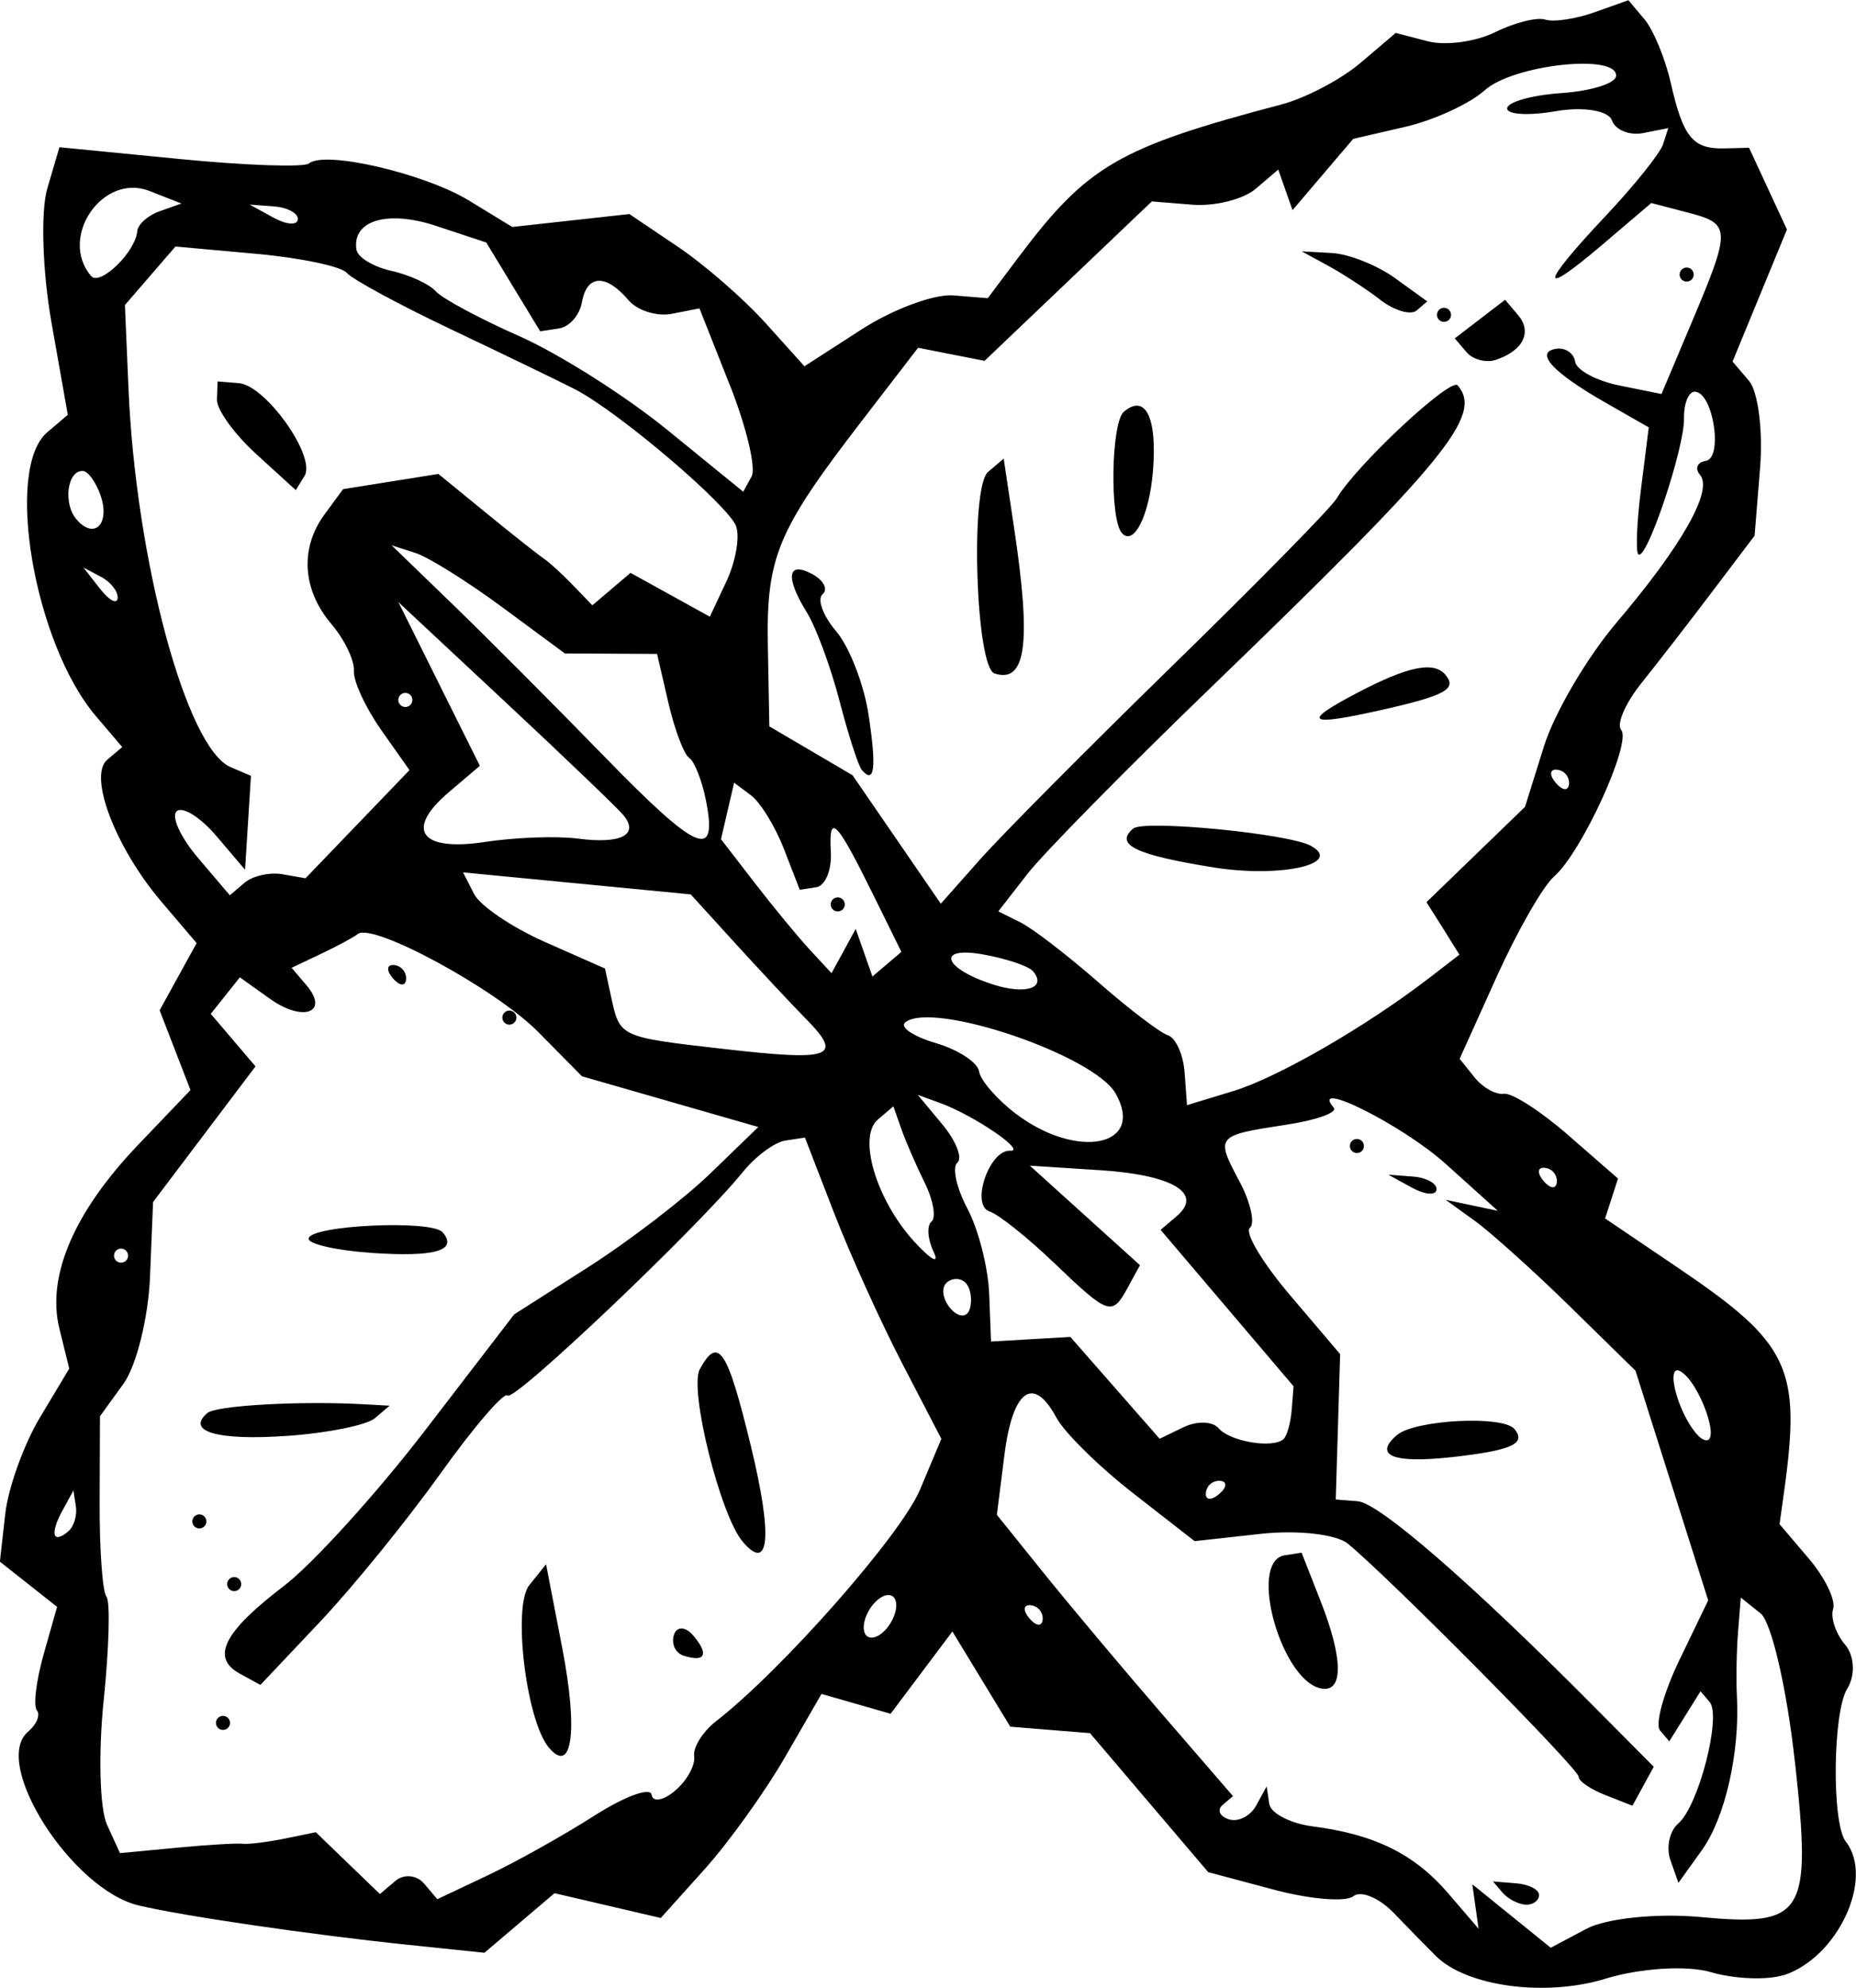 <?xml version="1.0" encoding="UTF-8" standalone="no"?>
<!-- Created with Inkscape (http://www.inkscape.org/) -->

<svg
   width="46.564mm"
   height="49.856mm"
   viewBox="0 0 46.564 49.856"
   version="1.1"
   id="svg1"
   xmlns="http://www.w3.org/2000/svg"
   xmlns:svg="http://www.w3.org/2000/svg">
  <defs
     id="defs1" />
  <g
     id="layer1"
     transform="translate(14.977,559.508)">
    <path
       style="fill:#000000;stroke-width:0.265"
       d="m 29.77,-509.972 c -0.414,0.133 -1.237,0.1 -1.83,-0.074 -0.592,-0.174 -1.777,-0.1 -2.633,0.164 -1.505,0.465 -3.487,0.201 -4.262,-0.569 -0.207,-0.206 -0.68,-0.689 -1.051,-1.074 -0.371,-0.385 -0.83,-0.576 -1.019,-0.424 -0.189,0.152 -1.086,0.078 -1.992,-0.164 l -1.648,-0.44 -1.483,-1.743 -1.483,-1.743 -1,-0.081 -1,-0.081 -0.726,-1.194 -0.726,-1.194 -0.775,1.032 -0.775,1.032 -0.867,-0.249 -0.867,-0.249 -0.914,1.584 c -0.503,0.871 -1.41,2.135 -2.016,2.81 l -1.102,1.226 -1.333,-0.311 -1.333,-0.311 -0.879,0.747 -0.879,0.747 -1.926,-0.2 c -2.423,-0.252 -5.64,-0.722 -6.751,-0.987 -1.681,-0.401 -3.699,-3.569 -2.775,-4.355 0.217,-0.184 0.317,-0.426 0.223,-0.537 -0.094,-0.111 -0.018,-0.741 0.168,-1.399 l 0.339,-1.197 -0.717,-0.567 -0.718,-0.567 0.134,-1.193 c 0.074,-0.656 0.465,-1.746 0.87,-2.421 l 0.736,-1.228 -0.247,-1.002 c -0.325,-1.316 0.367,-2.929 1.981,-4.616 l 1.308,-1.368 -0.387,-1 -0.387,-1 0.464,-0.843 0.464,-0.843 -0.886,-1.041 c -1.15,-1.352 -1.837,-3.15 -1.358,-3.556 l 0.377,-0.32 -0.664,-0.781 c -1.543,-1.814 -2.294,-6.197 -1.219,-7.111 l 0.518,-0.441 -0.41,-2.318 c -0.226,-1.275 -0.273,-2.785 -0.105,-3.356 l 0.305,-1.037 3.022,0.296 c 1.662,0.163 3.121,0.212 3.241,0.11 0.39,-0.331 2.893,0.25 4.011,0.931 l 1.087,0.663 1.469,-0.162 1.469,-0.162 1.215,0.819 c 0.668,0.45 1.656,1.309 2.196,1.909 l 0.981,1.09 1.432,-0.924 c 0.788,-0.508 1.823,-0.892 2.3,-0.854 l 0.867,0.07 0.753,-1.002 c 1.748,-2.327 2.518,-2.775 6.616,-3.857 0.604,-0.159 1.496,-0.628 1.982,-1.042 l 0.884,-0.752 0.804,0.21 c 0.442,0.115 1.203,0.013 1.689,-0.228 0.487,-0.241 1.054,-0.383 1.26,-0.316 0.206,0.067 0.76,-0.015 1.23,-0.182 l 0.855,-0.304 0.404,0.479 c 0.221,0.264 0.518,0.978 0.657,1.589 0.313,1.374 0.552,1.666 1.344,1.648 l 0.622,-0.015 0.475,1.025 0.475,1.025 -0.682,1.656 -0.682,1.656 0.414,0.486 c 0.227,0.267 0.352,1.25 0.276,2.183 l -0.137,1.697 -1.055,1.394 c -0.58,0.767 -1.383,1.804 -1.785,2.305 -0.402,0.501 -0.63,1.029 -0.508,1.172 0.271,0.319 -0.99,3.074 -1.683,3.678 -0.277,0.241 -0.922,1.368 -1.436,2.505 l -0.933,2.067 0.373,0.466 c 0.205,0.256 0.536,0.441 0.736,0.411 0.199,-0.03 0.926,0.436 1.613,1.036 l 1.251,1.091 -0.162,0.5 -0.162,0.5 1.838,1.244 c 2.794,1.89 3.084,2.503 2.653,5.605 l -0.114,0.819 0.736,0.865 c 0.405,0.476 0.678,1.043 0.608,1.26 -0.07,0.217 0.065,0.621 0.301,0.898 0.236,0.277 0.259,0.773 0.053,1.103 -0.365,0.585 -0.392,3.381 -0.037,3.834 0.726,0.925 -0.202,2.917 -1.564,3.355 z m 0.285,-5.335 c -0.2,-1.835 -0.588,-3.516 -0.861,-3.735 l -0.497,-0.398 -0.069,0.859 c -0.038,0.473 -0.051,1.198 -0.029,1.612 0.077,1.417 -0.296,3.055 -0.882,3.87 l -0.585,0.815 -0.202,-0.574 c -0.111,-0.316 -0.022,-0.727 0.198,-0.915 0.507,-0.431 1.091,-2.691 0.787,-3.048 l -0.228,-0.269 -0.392,0.628 -0.392,0.628 -0.233,-0.274 c -0.128,-0.151 0.091,-0.947 0.488,-1.768 l 0.721,-1.494 -0.912,-2.88 -0.912,-2.88 -1.645,-1.611 c -0.905,-0.886 -1.976,-1.85 -2.381,-2.143 l -0.736,-0.532 0.654,0.138 0.654,0.138 -1.313,-1.182 c -1.076,-0.968 -3.44,-2.151 -2.803,-1.402 0.101,0.119 -0.438,0.311 -1.197,0.426 -1.763,0.269 -1.774,0.282 -1.169,1.42 0.28,0.526 0.397,1.051 0.261,1.167 -0.136,0.116 0.318,0.875 1.009,1.688 l 1.256,1.477 -0.055,1.823 -0.055,1.823 0.551,0.044 c 0.539,0.044 2.836,2.037 5.894,5.116 l 1.533,1.543 -0.267,0.489 -0.267,0.489 -0.682,-0.268 c -0.375,-0.147 -0.675,-0.354 -0.667,-0.458 0.015,-0.185 -4.741,-4.986 -5.793,-5.848 -0.287,-0.236 -1.27,-0.346 -2.183,-0.245 l -1.66,0.183 -1.552,-1.21 c -0.853,-0.665 -1.716,-1.516 -1.917,-1.89 -0.576,-1.072 -1.095,-0.699 -1.302,0.936 l -0.19,1.503 1.174,1.459 c 0.646,0.802 1.979,2.39 2.962,3.528 l 1.788,2.069 -0.262,0.223 c -0.144,0.123 -0.073,0.284 0.159,0.359 0.232,0.075 0.54,-0.08 0.684,-0.345 l 0.263,-0.481 0.066,0.436 c 0.036,0.24 0.53,0.495 1.096,0.568 1.547,0.199 2.549,0.694 3.394,1.679 l 0.762,0.888 -0.079,-0.558 -0.079,-0.558 0.984,0.796 0.984,0.796 0.896,-0.476 c 0.493,-0.262 1.77,-0.395 2.838,-0.296 2.637,0.245 2.814,-0.041 2.394,-3.881 z m -6.771,3.569 c -0.182,-0.015 -0.438,-0.152 -0.568,-0.304 l -0.236,-0.278 0.588,0.048 c 0.324,0.026 0.579,0.163 0.568,0.304 -0.011,0.141 -0.17,0.245 -0.352,0.23 z m -5.06,-5.414 c -1.025,-0.083 -1.924,-3.203 -0.966,-3.349 l 0.42,-0.064 0.483,1.231 c 0.544,1.387 0.568,2.223 0.064,2.182 z m 3.202,-5.808 c -1.455,0.161 -1.955,-0.045 -1.353,-0.557 0.45,-0.382 2.65,-0.497 2.942,-0.153 0.315,0.371 -0.068,0.542 -1.589,0.711 z m -0.979,-6.76 -0.593,-0.326 0.616,0.047 c 0.339,0.026 0.606,0.173 0.593,0.326 -0.012,0.153 -0.289,0.132 -0.616,-0.047 z m -1.516,-0.931 c -0.063,-0.074 -0.054,-0.186 0.02,-0.249 0.074,-0.063 0.186,-0.054 0.249,0.02 0.063,0.074 0.054,0.186 -0.02,0.249 -0.074,0.063 -0.186,0.054 -0.249,-0.02 z m 8.244,5.532 c -0.198,-0.108 -0.223,0.208 -0.056,0.703 0.167,0.495 0.464,0.955 0.661,1.022 0.449,0.154 -0.116,-1.457 -0.605,-1.725 z m -11.541,2.752 c -0.182,-0.015 -0.344,0.122 -0.358,0.305 -0.015,0.182 0.134,0.194 0.332,0.027 0.197,-0.168 0.209,-0.317 0.027,-0.332 z m 1.795,-1.774 0.048,-0.597 -1.668,-1.962 -1.668,-1.962 0.403,-0.343 c 0.676,-0.575 -0.101,-1.038 -1.938,-1.155 l -1.745,-0.112 1.381,1.248 1.381,1.248 -0.302,0.554 c -0.4,0.733 -0.473,0.709 -1.867,-0.625 -0.659,-0.63 -1.38,-1.204 -1.603,-1.276 -0.484,-0.156 -0.011,-1.552 0.516,-1.524 0.424,0.022 -0.903,-0.883 -1.748,-1.193 l -0.571,-0.209 0.62,0.746 c 0.341,0.41 0.509,0.841 0.373,0.956 -0.136,0.116 -0.022,0.634 0.253,1.152 0.275,0.518 0.521,1.48 0.546,2.138 l 0.046,1.196 0.995,-0.058 0.995,-0.058 1.12,1.277 1.12,1.277 0.604,-0.291 c 0.332,-0.16 0.726,-0.148 0.875,0.027 0.283,0.332 1.347,0.514 1.625,0.277 0.089,-0.075 0.183,-0.406 0.209,-0.734 z m -6.552,4.893 c -0.182,-0.015 -0.194,0.134 -0.027,0.332 0.168,0.197 0.317,0.209 0.332,0.027 0.015,-0.182 -0.122,-0.344 -0.305,-0.358 z m 12.899,-10.971 c -0.182,-0.015 -0.194,0.134 -0.027,0.332 0.168,0.197 0.317,0.209 0.332,0.027 0.015,-0.182 -0.122,-0.344 -0.305,-0.358 z m -16.272,10.907 c -0.034,-0.226 -0.244,-0.256 -0.466,-0.067 -0.222,0.189 -0.375,0.527 -0.341,0.753 0.034,0.226 0.244,0.256 0.466,0.067 0.222,-0.189 0.375,-0.527 0.341,-0.753 z m -5.065,3.852 c -0.034,-0.222 0.215,-0.618 0.552,-0.881 1.658,-1.289 4.637,-4.671 5.113,-5.804 l 0.536,-1.276 -0.977,-1.881 c -0.537,-1.035 -1.308,-2.735 -1.712,-3.778 l -0.734,-1.897 -0.49,0.075 c -0.27,0.041 -0.749,0.395 -1.065,0.786 -1.123,1.389 -5.752,5.787 -5.904,5.608 -0.085,-0.1 -0.845,0.784 -1.688,1.963 -0.844,1.179 -2.204,2.853 -3.024,3.72 l -1.49,1.576 -0.514,-0.281 c -0.735,-0.401 -0.413,-1.044 1.1,-2.198 0.726,-0.554 2.323,-2.313 3.55,-3.91 l 2.23,-2.903 1.863,-1.189 c 1.025,-0.654 2.403,-1.712 3.063,-2.351 l 1.2,-1.161 -2.212,-0.636 -2.212,-0.636 -1.107,-1.12 c -1.059,-1.071 -4.151,-2.747 -4.518,-2.448 -0.097,0.078 -0.509,0.301 -0.918,0.495 l -0.742,0.352 0.37,0.434 c 0.585,0.688 -0.08,0.938 -0.913,0.344 l -0.755,-0.539 -0.365,0.458 -0.365,0.458 0.561,0.659 0.561,0.659 -1.285,1.701 -1.285,1.701 -0.076,1.872 c -0.042,1.029 -0.342,2.238 -0.666,2.686 l -0.59,0.815 -0.008,2.154 c -0.005,1.185 0.072,2.251 0.17,2.368 0.099,0.117 0.067,1.29 -0.069,2.605 -0.136,1.316 -0.099,2.715 0.081,3.111 l 0.328,0.719 1.408,-0.134 c 0.775,-0.074 1.525,-0.119 1.668,-0.101 0.143,0.018 0.615,-0.04 1.049,-0.128 l 0.789,-0.161 0.804,0.775 0.804,0.775 0.386,-0.328 c 0.212,-0.181 0.536,-0.152 0.72,0.064 l 0.334,0.393 1.273,-0.602 c 0.7,-0.331 1.897,-1.001 2.66,-1.488 0.763,-0.488 1.412,-0.727 1.442,-0.531 0.03,0.196 0.296,0.15 0.592,-0.102 0.296,-0.251 0.51,-0.639 0.476,-0.861 z m -0.27,-2.524 c -0.202,-0.065 -0.309,-0.299 -0.238,-0.52 0.071,-0.221 0.29,-0.213 0.486,0.018 0.401,0.472 0.299,0.679 -0.248,0.502 z m -3.38,2.302 c -0.567,-0.683 -0.91,-3.541 -0.488,-4.067 l 0.422,-0.526 0.407,2.108 c 0.401,2.077 0.247,3.194 -0.341,2.485 z m 4.866,-5.16 c -0.562,-0.661 -1.349,-3.823 -1.076,-4.323 0.464,-0.851 0.69,-0.512 1.281,1.921 0.551,2.266 0.471,3.197 -0.205,2.402 z m -13.172,4.66 c -0.063,-0.074 -0.054,-0.186 0.02,-0.249 0.074,-0.063 0.186,-0.054 0.249,0.02 0.063,0.074 0.054,0.186 -0.02,0.249 -0.074,0.063 -0.186,0.054 -0.249,-0.02 z m 0.281,-3.481 c -0.063,-0.074 -0.054,-0.186 0.02,-0.249 0.074,-0.063 0.186,-0.054 0.249,0.02 0.063,0.074 0.054,0.186 -0.02,0.249 -0.074,0.063 -0.186,0.054 -0.249,-0.02 z m 1.463,-3.832 c -1.739,0.123 -2.548,-0.108 -2.003,-0.572 0.226,-0.192 2.329,-0.31 3.932,-0.221 l 0.642,0.036 -0.369,0.314 c -0.203,0.173 -1.194,0.373 -2.203,0.444 z m -2.337,2.26 c -0.063,-0.074 -0.054,-0.186 0.02,-0.249 0.074,-0.063 0.186,-0.054 0.249,0.02 0.063,0.074 0.054,0.186 -0.02,0.249 -0.074,0.063 -0.186,0.054 -0.249,-0.02 z m 4.438,-6.851 c -0.87,-0.06 -1.573,-0.221 -1.562,-0.357 0.027,-0.335 3.09,-0.479 3.362,-0.158 0.391,0.46 -0.193,0.627 -1.8,0.516 z m 3.34,-5.785 c -0.063,-0.074 -0.054,-0.186 0.02,-0.249 0.074,-0.063 0.186,-0.054 0.249,0.02 0.063,0.074 0.054,0.186 -0.02,0.249 -0.074,0.063 -0.186,0.054 -0.249,-0.02 z m -2.789,-1.101 c -0.168,-0.197 -0.156,-0.346 0.027,-0.332 0.182,0.015 0.319,0.176 0.305,0.358 -0.015,0.182 -0.164,0.17 -0.332,-0.027 z m 26.347,-1.252 -0.415,-0.657 1.236,-1.195 1.236,-1.195 0.475,-1.518 c 0.261,-0.835 1.081,-2.232 1.822,-3.104 1.644,-1.935 2.424,-3.315 2.094,-3.704 -0.136,-0.16 -0.072,-0.318 0.142,-0.351 0.44,-0.067 0.193,-1.699 -0.263,-1.736 -0.162,-0.013 -0.288,0.287 -0.281,0.667 0.014,0.755 -0.956,3.635 -1.149,3.408 -0.066,-0.077 -0.033,-0.824 0.073,-1.66 l 0.192,-1.52 -1.087,-0.621 c -1.327,-0.758 -1.791,-1.265 -1.236,-1.35 0.229,-0.035 0.443,0.11 0.475,0.322 0.032,0.212 0.533,0.482 1.113,0.599 l 1.054,0.213 0.757,-1.794 c 0.993,-2.352 0.989,-2.475 -0.092,-2.756 l -0.921,-0.24 -1.239,1.054 c -1.6,1.361 -1.554,1.017 0.1,-0.737 0.716,-0.759 1.36,-1.564 1.433,-1.788 l 0.132,-0.408 -0.629,0.124 c -0.346,0.068 -0.7,-0.076 -0.786,-0.32 -0.086,-0.244 -0.718,-0.347 -1.403,-0.229 -0.686,0.119 -1.237,0.086 -1.224,-0.073 0.013,-0.159 0.627,-0.33 1.365,-0.381 0.738,-0.05 1.354,-0.243 1.368,-0.427 0.044,-0.573 -2.579,-0.288 -3.296,0.357 -0.374,0.337 -1.269,0.749 -1.99,0.916 l -1.31,0.303 -0.761,0.894 -0.761,0.894 -0.179,-0.509 -0.179,-0.509 -0.566,0.482 c -0.311,0.265 -1.025,0.444 -1.586,0.399 l -1.02,-0.082 -2.098,1.999 -2.098,1.999 -0.834,-0.164 -0.834,-0.164 -1.43,1.858 c -2.104,2.733 -2.38,3.395 -2.339,5.62 l 0.037,2.018 1.044,0.613 1.044,0.613 1.107,1.611 1.107,1.611 0.99,-1.116 c 0.545,-0.614 2.727,-2.81 4.849,-4.881 2.122,-2.07 3.965,-3.947 4.095,-4.17 0.478,-0.821 2.857,-3.042 3.034,-2.833 0.638,0.75 -0.276,1.868 -6.247,7.63 -2.098,2.025 -4.144,4.105 -4.547,4.622 l -0.731,0.94 0.555,0.276 c 0.305,0.152 1.182,0.825 1.948,1.496 0.767,0.671 1.555,1.272 1.752,1.336 0.197,0.064 0.386,0.484 0.419,0.934 l 0.06,0.818 1.161,-0.353 c 1.116,-0.339 3.343,-1.625 4.921,-2.841 l 0.752,-0.58 z m -5.751,-1.528 c -1.962,-0.313 -2.498,-0.571 -2.022,-0.975 0.267,-0.227 3.9,0.125 4.458,0.433 0.826,0.455 -0.764,0.809 -2.435,0.543 z m 4.143,-3.935 c -1.806,0.402 -1.944,0.291 -0.547,-0.442 1.278,-0.67 1.92,-0.802 2.215,-0.455 0.305,0.359 -0.008,0.527 -1.668,0.897 z m 7.586,-10.82 c -0.063,-0.074 -0.054,-0.186 0.02,-0.249 0.074,-0.063 0.186,-0.054 0.249,0.02 0.063,0.074 0.054,0.186 -0.02,0.249 -0.074,0.063 -0.186,0.054 -0.249,-0.02 z m -4.647,2.023 c -0.248,0.083 -0.582,-0.003 -0.743,-0.193 l -0.293,-0.344 0.631,-0.484 0.631,-0.484 0.324,0.381 c 0.361,0.425 0.132,0.894 -0.55,1.123 z m -1.441,-1.013 c -0.063,-0.074 -0.054,-0.186 0.02,-0.249 0.074,-0.063 0.186,-0.054 0.249,0.02 0.063,0.074 0.054,0.186 -0.02,0.249 -0.074,0.063 -0.186,0.054 -0.249,-0.02 z m -11.143,8.88 c -0.47,-0.152 -0.616,-4.668 -0.163,-5.053 l 0.394,-0.335 0.262,1.745 c 0.435,2.896 0.299,3.899 -0.493,3.643 z m -3.33,2.418 c -0.086,-0.101 -0.337,-0.878 -0.557,-1.726 -0.22,-0.848 -0.588,-1.846 -0.818,-2.218 -0.552,-0.894 -0.492,-1.307 0.14,-0.962 0.281,0.154 0.395,0.379 0.252,0.501 -0.143,0.122 0.01,0.54 0.341,0.929 0.331,0.389 0.696,1.329 0.812,2.088 0.204,1.34 0.152,1.767 -0.171,1.388 z m 13.01,-11.79 c -0.355,-0.271 -0.944,-0.656 -1.31,-0.854 l -0.664,-0.361 0.766,0.043 c 0.421,0.024 1.131,0.306 1.576,0.628 l 0.81,0.585 -0.267,0.227 c -0.147,0.125 -0.557,0.005 -0.912,-0.266 z m -6.488,5.846 c -0.306,-0.359 -0.264,-2.767 0.052,-3.036 0.544,-0.463 0.84,0.138 0.732,1.483 -0.091,1.122 -0.485,1.904 -0.784,1.553 z m -3.903,18.825 c -0.118,-0.139 -0.336,-0.15 -0.484,-0.024 -0.148,0.126 -0.108,0.417 0.088,0.648 0.196,0.23 0.414,0.241 0.484,0.024 0.07,-0.217 0.031,-0.508 -0.088,-0.648 z m 14.82,-12.886 c -0.182,-0.015 -0.194,0.134 -0.027,0.332 0.168,0.197 0.317,0.209 0.332,0.027 0.015,-0.182 -0.122,-0.344 -0.305,-0.358 z m -11.068,8.125 c -0.547,-0.971 -4.622,-2.345 -5.283,-1.783 -0.139,0.118 0.208,0.35 0.77,0.516 0.563,0.165 1.051,0.485 1.085,0.709 0.034,0.225 0.449,0.702 0.921,1.061 1.535,1.167 3.254,0.822 2.507,-0.503 z m -4.622,3.212 c 0.121,-0.103 0.045,-0.54 -0.168,-0.972 -0.213,-0.432 -0.478,-1.04 -0.588,-1.353 l -0.2,-0.568 -0.389,0.331 c -0.513,0.436 -0.04,2.02 0.915,3.064 0.42,0.459 0.639,0.576 0.486,0.259 -0.152,-0.316 -0.178,-0.659 -0.057,-0.762 z m 2.546,-6.282 c -0.112,-0.131 -0.684,-0.322 -1.271,-0.424 -1.178,-0.204 -0.969,0.363 0.279,0.76 0.817,0.26 1.346,0.08 0.992,-0.336 z m -5.691,1.2 c -0.374,-0.382 -1.179,-1.242 -1.788,-1.911 l -1.107,-1.216 -2.856,-0.276 -2.856,-0.276 0.276,0.541 c 0.152,0.298 0.953,0.84 1.781,1.206 l 1.504,0.664 0.153,0.708 c 0.22,1.017 0.202,1.009 2.811,1.308 2.736,0.313 3.022,0.21 2.082,-0.749 z m 1.675,-3.135 c -0.919,-1.863 -1.111,-2.055 -1.055,-1.051 0.025,0.45 -0.14,0.846 -0.367,0.88 l -0.413,0.063 -0.396,-1.022 c -0.218,-0.562 -0.588,-1.166 -0.823,-1.343 l -0.427,-0.321 -0.165,0.709 -0.165,0.709 0.854,1.106 c 0.47,0.608 1.094,1.365 1.387,1.68 l 0.533,0.574 0.303,-0.555 0.303,-0.555 0.21,0.597 0.21,0.597 0.363,-0.309 0.363,-0.309 z m -1.016,0.374 c -0.063,-0.074 -0.054,-0.186 0.02,-0.249 0.074,-0.063 0.186,-0.054 0.249,0.02 0.063,0.074 0.054,0.186 -0.02,0.249 -0.074,0.063 -0.186,0.054 -0.249,-0.02 z m -18.979,14.989 -0.062,-0.405 -0.281,0.515 c -0.314,0.575 -0.235,0.84 0.152,0.511 0.139,-0.118 0.225,-0.397 0.191,-0.62 z m 15.803,-17.73 c -0.098,-0.489 -0.286,-0.961 -0.417,-1.049 -0.131,-0.087 -0.366,-0.71 -0.522,-1.383 l -0.283,-1.224 -1.157,-0.006 -1.157,-0.006 -1.579,-1.166 c -0.869,-0.641 -1.847,-1.251 -2.173,-1.356 l -0.594,-0.19 1.529,1.478 c 0.841,0.813 2.556,2.533 3.811,3.822 2.345,2.409 2.853,2.625 2.542,1.08 z m -14.536,11.321 c -0.063,-0.074 -0.175,-0.083 -0.249,-0.02 -0.074,0.063 -0.083,0.175 -0.02,0.249 0.063,0.074 0.175,0.083 0.249,0.02 0.074,-0.063 0.083,-0.175 0.02,-0.249 z M 0.655,-539.073 c -0.157,-0.185 -1.489,-1.461 -2.961,-2.835 l -2.676,-2.498 1.022,2.053 1.022,2.052 -0.783,0.666 c -1.107,0.941 -0.705,1.49 0.91,1.244 0.758,-0.116 1.81,-0.153 2.337,-0.084 1.088,0.143 1.547,-0.101 1.129,-0.598 z m 2.842,-7.225 c -0.185,-0.526 -2.946,-2.877 -4.046,-3.445 -0.373,-0.192 -1.757,-0.862 -3.077,-1.488 -1.32,-0.626 -2.512,-1.271 -2.651,-1.433 -0.138,-0.163 -1.162,-0.378 -2.275,-0.478 l -2.023,-0.183 -0.634,0.734 -0.634,0.734 0.089,2.085 c 0.184,4.316 1.454,9.03 2.56,9.503 l 0.513,0.219 -0.074,1.178 -0.074,1.178 -0.722,-0.849 c -0.397,-0.467 -0.843,-0.746 -0.991,-0.62 -0.148,0.126 0.091,0.652 0.531,1.169 l 0.8,0.941 0.37,-0.315 c 0.204,-0.173 0.631,-0.269 0.95,-0.213 l 0.579,0.101 1.304,-1.356 1.304,-1.356 -0.714,-1.014 c -0.392,-0.558 -0.699,-1.224 -0.681,-1.482 0.018,-0.257 -0.236,-0.783 -0.564,-1.169 -0.729,-0.857 -0.794,-1.901 -0.173,-2.747 l 0.466,-0.635 1.196,-0.191 1.196,-0.191 1.209,0.988 c 0.665,0.543 1.313,1.055 1.44,1.138 0.127,0.083 0.452,0.38 0.722,0.66 l 0.491,0.509 0.479,-0.407 0.479,-0.407 0.995,0.55 0.995,0.55 0.416,-0.887 c 0.229,-0.488 0.339,-1.105 0.245,-1.372 z m -12.05,-1.826 c -0.549,-0.5 -0.99,-1.114 -0.981,-1.363 l 0.016,-0.454 0.534,0.043 c 0.673,0.054 1.943,1.843 1.648,2.324 l -0.22,0.359 z m 11.882,-1.735 -0.758,-1.915 -0.688,0.136 c -0.378,0.075 -0.871,-0.08 -1.095,-0.344 -0.565,-0.664 -1.043,-0.642 -1.165,0.054 -0.056,0.322 -0.315,0.619 -0.575,0.658 l -0.472,0.072 -0.677,-1.114 -0.677,-1.114 -1.264,-0.418 c -1.216,-0.402 -2.105,-0.136 -1.993,0.597 0.029,0.192 0.422,0.431 0.873,0.531 0.451,0.1 0.952,0.33 1.115,0.512 0.162,0.182 1.107,0.689 2.1,1.128 0.992,0.439 2.662,1.496 3.711,2.35 l 1.906,1.551 0.21,-0.384 c 0.115,-0.211 -0.132,-1.246 -0.549,-2.299 z m -8.002,7.792 c -0.063,-0.074 -0.175,-0.083 -0.249,-0.02 -0.074,0.063 -0.083,0.175 -0.02,0.249 0.063,0.074 0.175,0.083 0.249,0.02 0.074,-0.063 0.083,-0.175 0.02,-0.249 z m -7.769,-2.973 -0.441,-0.233 0.417,0.533 c 0.229,0.293 0.428,0.398 0.441,0.233 0.013,-0.165 -0.174,-0.405 -0.417,-0.533 z m -0.015,-2.051 c -0.113,-0.322 -0.308,-0.594 -0.433,-0.604 -0.395,-0.032 -0.513,0.807 -0.17,1.211 0.448,0.527 0.857,0.116 0.603,-0.607 z m 4.36,-7.239 -0.616,-0.047 0.593,0.326 c 0.326,0.179 0.603,0.201 0.616,0.047 0.012,-0.153 -0.255,-0.3 -0.593,-0.326 z m -3.435,0.618 c 0.014,-0.171 0.269,-0.396 0.566,-0.5 l 0.541,-0.191 -0.801,-0.315 c -1.173,-0.461 -2.289,1.164 -1.466,2.133 0.224,0.263 1.117,-0.604 1.159,-1.127 z"
       id="path5853" />
  </g>
</svg>
